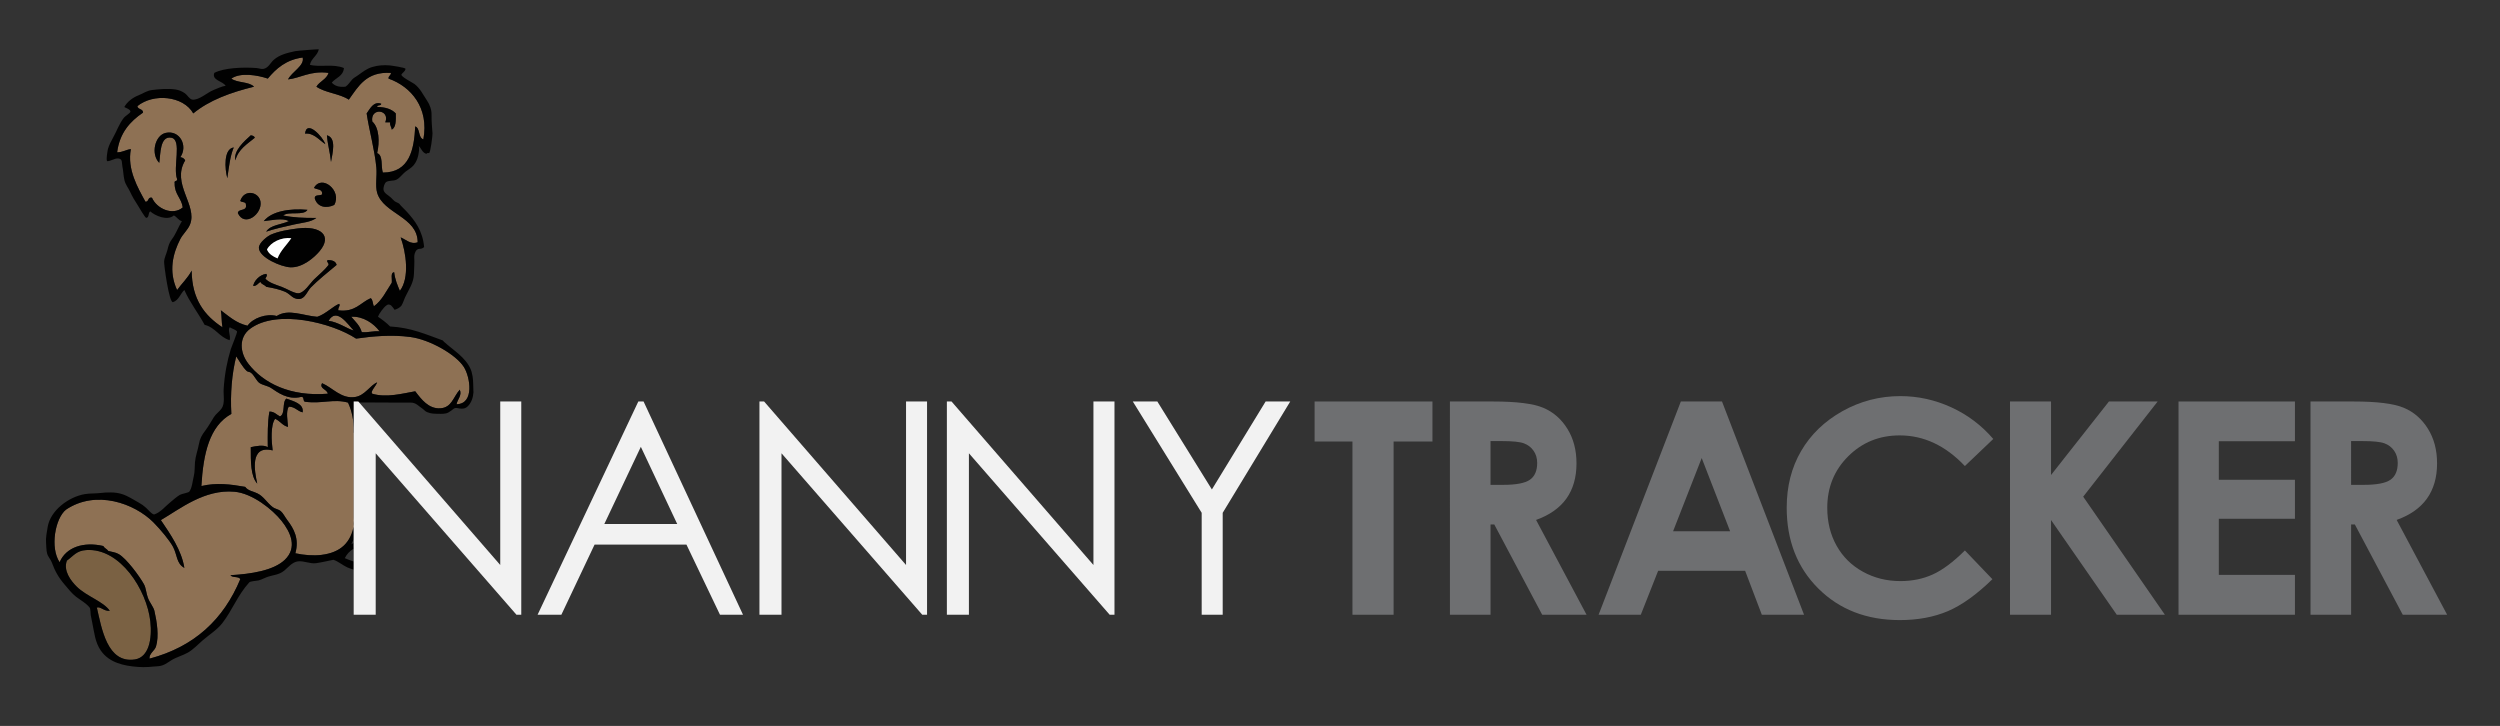 <?xml version="1.0" encoding="utf-8"?>
<!-- Generator: Adobe Illustrator 16.0.0, SVG Export Plug-In . SVG Version: 6.00 Build 0)  -->
<!DOCTYPE svg PUBLIC "-//W3C//DTD SVG 1.1//EN" "http://www.w3.org/Graphics/SVG/1.1/DTD/svg11.dtd">
<svg version="1.1" id="Layer_1" xmlns="http://www.w3.org/2000/svg" xmlns:xlink="http://www.w3.org/1999/xlink" x="0px" y="0px"
	 width="276.941px" height="80.416px" viewBox="0 4.417 276.941 80.416" enable-background="new 0 4.417 276.941 80.416"
	 xml:space="preserve">
<rect x="0" y="4.417" width="276.941" height="80.416" fill="#333333" stroke="none"/>
<g opacity="0.6">
	<g>
		<g>
			<g>
				<defs>
					<rect id="SVGID_1_" x="12.974" y="10.789" width="34.044" height="29.884"/>
				</defs>
				<clipPath id="SVGID_2_">
					<use xlink:href="#SVGID_1_"  overflow="visible"/>
				</clipPath>
				<path clip-path="url(#SVGID_2_)" fill="#CC9B6B" d="M33.526,10.79c0.249,0.885-1.213,1.594-1.616,2.422
					c1.265-0.114,2.522-1.004,4.488-0.718c-0.231,0.728-0.994,0.921-1.348,1.526c0.986,0.689,2.586,0.764,3.591,1.437
					c1.063-1.479,1.948-3.14,4.667-2.963c0,0.3-0.292,0.307-0.27,0.629c2.527,0.893,4.502,3.26,3.861,6.729
					c-0.595-0.183-0.332-1.225-0.9-1.435c-0.132,2.582-0.635,5.111-3.588,5.117c-0.236-0.691,0.06-1.916-0.63-2.155
					c0.29-1.226,0.23-2.83-0.539-3.5c-0.256-1.591,2.01-1.351,1.437,0.089h0.54c-0.048,0.377,0.156,0.501,0.178,0.808
					c0.493-0.254,0.456-1.04,0.45-1.794c-0.45-0.478-1.148-0.707-2.065-0.717c-0.003-0.274,0.452-0.089,0.449-0.36
					c-0.86-0.307-1.254,0.588-1.616,1.077c0.311,2.034,0.875,3.936,1.079,6.012c0.085,0.883-0.145,2.001,0.088,2.782
					c0.693,2.328,4.476,2.65,4.488,5.475c-0.764,0.298-1.332-0.329-1.886-0.539c0.604,1.684,1.012,4.483-0.088,5.923
					c-0.263-0.634-0.541-1.254-0.629-2.064c-0.443,0.035-0.21,0.748-0.269,1.166c-0.61,0.917-1.084,1.968-1.975,2.604
					c-0.147-0.271-0.103-0.736-0.359-0.897c-1.147,0.495-1.706,1.585-3.588,1.346c-0.053-0.333,0.276-0.521,0.09-0.719
					c-0.675,0.264-1.493,1.136-2.423,1.438c-1.577-0.129-3.194-0.925-4.488-0.09c-1.145-0.313-2.668,0.24-3.23,1.076
					c-1.273-0.282-2.065-1.045-2.961-1.705c0.113,0.575,0.064,1.31,0.18,1.885c-1.953-1.277-3.386-3.078-3.41-6.283
					c-0.434,0.825-1.09,1.426-1.618,2.154c-0.969-2.094-0.46-4.063,0.361-5.653c0.279-0.542,0.84-1.025,1.075-1.616
					c0.853-2.146-2.109-4.502-0.537-7.088c-0.096-0.203-0.272-0.327-0.538-0.36c0.869-1.248-0.05-3.034-1.616-2.692
					c-1.209,0.263-1.688,2.355-0.718,3.321c0.14-0.919,0.056-3.041,1.347-2.782c1.199,0.241,0.144,3.266,0.627,4.576
					c0.068,0.306-0.362,0.115-0.269,0.45c-0.034,1.231,0.752,1.641,0.898,2.691c-1.088,0.943-2.875,0.163-3.412-1.077
					c-0.496-0.107-0.312,0.464-0.717,0.449c-0.849-1.55-2.05-3.583-1.616-5.833c-0.56,0.066-0.899,0.358-1.523,0.358
					c0.276-2.145,1.424-3.423,2.871-4.399c0.001-0.449-0.578-0.32-0.629-0.717c1.77-1.449,5.089-1.148,6.193,0.807
					c1.768-1.461,4.135-2.325,6.731-2.961c-0.555-0.582-1.872-0.403-2.514-0.896c1.005-0.712,2.908-0.385,4.037,0
					C30.602,11.993,31.704,11.032,33.526,10.79 M33.794,19.224c0.926-0.124,1.589,0.727,2.244,1.168
					C35.79,19.591,33.958,17.614,33.794,19.224 M27.781,19.403c-0.73,0.656-1.956,1.739-1.705,2.782
					c0.314-1.241,1.306-1.804,2.153-2.513C28.169,19.494,27.99,19.434,27.781,19.403 M36.666,22.365
					c0.152-0.93,0.654-2.659-0.449-2.961C36.293,20.464,36.574,21.32,36.666,22.365 M25.18,24.16
					c0.177-1.199,0.304-2.447,0.716-3.411C24.744,20.903,24.9,23.152,25.18,24.16 M34.781,25.236
					c0.334,0.205,0.985,0.092,0.898,0.719c-0.245,0.175-0.865-0.025-0.808,0.448c0.296,0.987,1.297,1.13,2.154,0.719
					C37.924,25.55,35.629,23.671,34.781,25.236 M28.858,26.764c-0.172-1.105-1.799-1.446-2.245-0.089
					c0.161,0.195,0.673,0.043,0.63,0.448c0.128,0.728-0.832,0.363-0.898,0.897C27.094,29.643,29.071,28.115,28.858,26.764
					 M29.216,28.916c0.799-0.077,2.082-0.402,2.782,0c-0.832,0.395-2.051,0.403-2.513,1.167c0.819-0.292,1.988-0.551,3.142-0.808
					c0.861-0.192,1.828-0.247,2.421-0.718c-1.337,0.022-2.59-0.039-3.678-0.269c0.604-0.504,2.283,0.069,2.693-0.628
					C32.169,27.481,30.095,27.793,29.216,28.916 M29.934,30.442c-0.196,0.089-1.269,0.826-1.256,1.434
					c0.021,1.067,2.467,2.117,3.501,2.153c1.335,0.05,2.63-1.075,3.23-1.793c1.455-1.741,0.062-2.835-2.424-2.513
					C32.001,29.849,30.887,30.015,29.934,30.442 M36.397,33.763c-0.433,0.571-0.999,1.013-1.616,1.615
					c-0.425,0.416-1.068,1.47-1.706,1.526c-0.456,0.038-1.314-0.511-1.884-0.718c-0.677-0.246-1.387-0.452-1.793-0.897
					c0.063-0.183,0.28-0.355,0.087-0.539c-0.766,0.11-1.372,0.828-1.437,1.347c0.426,0.006,0.527-0.313,0.809-0.448
					c0.105,0.283,0.465,0.311,0.627,0.538c0.828,0.14,1.468,0.292,2.063,0.538c0.464,0.192,0.741,0.579,1.078,0.718
					c1.08,0.447,1.326-0.679,1.794-1.166c0.76-0.79,2.002-1.782,2.872-2.514c-0.102-0.409-0.481-0.539-0.986-0.539
					C36.108,33.413,36.422,33.489,36.397,33.763"/>
			</g>
		</g>
	</g>
</g>
<path fill="#010101" d="M36.038,20.39c-0.656-0.441-1.318-1.29-2.245-1.166C33.958,17.613,35.79,19.591,36.038,20.39"/>
<path fill="#010101" d="M28.23,19.674c-0.847,0.708-1.839,1.271-2.153,2.512c-0.251-1.042,0.975-2.125,1.705-2.782
	C27.99,19.434,28.169,19.495,28.23,19.674"/>
<path fill="#010101" d="M36.217,19.403c1.103,0.303,0.601,2.031,0.449,2.961C36.574,21.32,36.293,20.464,36.217,19.403"/>
<path fill="#010101" d="M25.896,20.749c-0.412,0.963-0.539,2.212-0.715,3.411C24.9,23.151,24.744,20.902,25.896,20.749"/>
<path fill="#010101" d="M37.023,27.122c-0.857,0.412-1.858,0.269-2.153-0.719c-0.056-0.473,0.563-0.273,0.808-0.448
	c0.088-0.627-0.564-0.515-0.898-0.719C35.629,23.671,37.923,25.55,37.023,27.122"/>
<path fill="#010101" d="M26.346,28.02c0.067-0.533,1.027-0.169,0.898-0.898c0.043-0.404-0.469-0.252-0.63-0.449
	c0.445-1.356,2.071-1.014,2.245,0.091C29.071,28.115,27.094,29.642,26.346,28.02"/>
<path fill="#010101" d="M34.063,27.659c-0.41,0.697-2.09,0.125-2.693,0.628c1.088,0.229,2.341,0.291,3.678,0.269
	c-0.595,0.471-1.561,0.526-2.421,0.718c-1.153,0.258-2.323,0.519-3.142,0.808c0.461-0.764,1.682-0.772,2.513-1.167
	c-0.701-0.4-1.983-0.078-2.782,0C30.095,27.793,32.169,27.481,34.063,27.659"/>
<path fill="#010101" d="M32.987,29.723c2.485-0.321,3.878,0.773,2.423,2.512c-0.6,0.719-1.896,1.846-3.23,1.794
	c-1.033-0.039-3.48-1.085-3.501-2.153c-0.013-0.609,1.059-1.347,1.256-1.436C30.886,30.013,32,29.851,32.987,29.723 M29.576,32.056
	c0.205,0.512,0.669,0.768,1.167,0.988c0.352-0.905,1.027-1.487,1.528-2.244C31.183,30.677,30.009,31.226,29.576,32.056"/>
<path fill="#FFFFFF" d="M32.269,30.8c-0.499,0.758-1.176,1.339-1.527,2.244c-0.498-0.221-0.96-0.475-1.167-0.988
	C30.009,31.228,31.183,30.677,32.269,30.8"/>
<path fill="#010101" d="M36.306,33.224c0.507,0,0.885,0.13,0.986,0.539c-0.87,0.731-2.112,1.724-2.872,2.514
	c-0.469,0.487-0.713,1.613-1.794,1.166c-0.337-0.14-0.614-0.526-1.076-0.718c-0.597-0.247-1.237-0.398-2.063-0.538
	c-0.163-0.227-0.524-0.254-0.629-0.538c-0.282,0.134-0.385,0.455-0.808,0.449c0.064-0.519,0.671-1.237,1.437-1.347
	c0.19,0.184-0.026,0.356-0.09,0.539c0.408,0.444,1.117,0.652,1.794,0.897c0.57,0.206,1.426,0.758,1.884,0.718
	c0.638-0.056,1.28-1.111,1.705-1.526c0.619-0.602,1.184-1.044,1.616-1.615C36.421,33.489,36.108,33.413,36.306,33.224"/>
<g opacity="0.6">
	<g>
		<g>
			<g>
				<defs>
					<rect id="SVGID_3_" x="36.397" y="39.375" width="2.781" height="1.657"/>
				</defs>
				<clipPath id="SVGID_4_">
					<use xlink:href="#SVGID_3_"  overflow="visible"/>
				</clipPath>
				<path clip-path="url(#SVGID_4_)" fill="#CC9B6B" d="M39.18,41.032c-0.725-0.203-1.703-0.931-2.782-1.078
					C37.295,38.399,38.556,40.395,39.18,41.032"/>
			</g>
		</g>
	</g>
</g>
<g opacity="0.6">
	<g>
		<g>
			<g>
				<defs>
					<rect id="SVGID_5_" x="38.909" y="39.5" width="3.141" height="1.723"/>
				</defs>
				<clipPath id="SVGID_6_">
					<use xlink:href="#SVGID_5_"  overflow="visible"/>
				</clipPath>
				<path clip-path="url(#SVGID_6_)" fill="#CC9B6B" d="M38.909,39.505c1.303-0.077,2.491,0.738,3.14,1.615
					c-0.749-0.062-1.225,0.152-1.975,0.09C39.866,40.463,39.347,40.026,38.909,39.505"/>
			</g>
		</g>
	</g>
</g>
<g opacity="0.6">
	<g>
		<g>
			<g>
				<defs>
					<rect id="SVGID_7_" x="26.773" y="39.746" width="25.224" height="9.905"/>
				</defs>
				<clipPath id="SVGID_8_">
					<use xlink:href="#SVGID_7_"  overflow="visible"/>
				</clipPath>
				<path clip-path="url(#SVGID_8_)" fill="#CC9B6B" d="M50.576,49.197c0.093-0.548,0.632-0.978,0.356-1.615
					c-0.735,0.827-0.884,1.986-2.155,2.064c-1.29,0.08-2.093-0.979-2.78-1.886c-1.4,0.246-3.196,0.741-4.756,0.271
					c-0.283-0.19,0.425-0.875,0.539-1.257c-0.773,0.314-1.348,1.443-2.421,1.617c-1.548,0.249-2.505-1.026-3.681-1.528
					c-0.349,0.618,0.571,0.666,0.629,1.167c-4.147,0.34-7.139-1.169-8.795-3.321c-0.954-1.235-1.074-2.914,0.18-3.859
					c2.983-2.242,9.128-0.657,11.755,1.078c1.846-0.266,3.925-0.458,6.013-0.18c2.138,0.286,5.025,1.92,5.923,3.321
					C52.081,46.158,52.586,49.161,50.576,49.197"/>
			</g>
		</g>
	</g>
</g>
<g opacity="0.6">
	<g>
		<g>
			<g>
				<defs>
					<rect id="SVGID_9_" x="22.307" y="43.904" width="16.97" height="22.033"/>
				</defs>
				<clipPath id="SVGID_10_">
					<use xlink:href="#SVGID_9_"  overflow="visible"/>
				</clipPath>
				<path clip-path="url(#SVGID_10_)" fill="#CC9B6B" d="M26.166,43.902c0.315,0.438,0.649,1.118,1.166,1.613
					c0.105,0.104,0.331,0.094,0.448,0.183c0.413,0.307,0.62,0.935,0.988,1.168c0.391,0.241,0.874,0.283,1.257,0.534
					c0.727,0.482,1.85,1.356,3.322,0.989c0.396-0.067,0.168,0.487,0.448,0.538c1.911,0.249,3.148-0.357,4.755,0.089
					c0.44,0.945,0.659,2.03,0.63,3.232v9.51c0,0.321,0.134,0.555,0.088,0.808c-0.349,1.902-1.487,3.058-3.678,3.319
					c-0.88,0.106-1.931,0.029-2.873-0.179c0.452-1.625-0.168-2.714-0.897-3.679c-0.265-0.351-0.46-0.769-0.72-0.987
					c-0.253-0.22-0.621-0.238-0.897-0.45c-0.677-0.522-0.986-1.179-1.704-1.524c-0.49-0.24-1.003-0.268-1.347-0.72
					c-1.621-0.285-3.183-0.485-4.844-0.086c0.207-3.566,0.885-6.656,3.32-7.989C25.502,48.006,25.683,45.854,26.166,43.902
					 M31.729,48.567c-0.51,0.391-0.085,1.709-0.715,1.975c-0.379-0.19-0.604-0.532-1.167-0.536
					c-0.211,1.166-0.195,2.559-0.181,3.947c-0.485-0.297-1.309-0.122-1.885,0c0.001,1.585-0.03,3.202,0.719,4.039
					c-0.297-1.343-0.874-4.317,1.704-3.681c-0.14-1.038-0.237-2.81,0.271-3.499c0.555,0.224,0.8,0.752,1.435,0.896
					c-0.043-0.646-0.264-1.752,0.089-2.244c0.704,0.016,0.936,0.502,1.528,0.63C33.687,49.136,32.512,48.871,31.729,48.567"/>
			</g>
		</g>
	</g>
</g>
<path fill="#010101" d="M33.525,50.095c-0.592-0.13-0.823-0.616-1.527-0.631c-0.352,0.491-0.133,1.596-0.089,2.245
	c-0.633-0.142-0.881-0.673-1.435-0.897c-0.508,0.69-0.411,2.461-0.271,3.501c-2.579-0.639-2,2.338-1.706,3.679
	c-0.749-0.837-0.718-2.454-0.72-4.037c0.577-0.123,1.4-0.298,1.886,0c-0.012-1.389-0.03-2.78,0.182-3.947
	c0.563,0.002,0.788,0.348,1.166,0.535c0.63-0.266,0.208-1.585,0.715-1.973C32.511,48.871,33.687,49.136,33.525,50.095"/>
<g opacity="0.6">
	<g>
		<g>
			<g>
				<defs>
					<rect id="SVGID_11_" x="6.035" y="58.863" width="26.289" height="18.515"/>
				</defs>
				<clipPath id="SVGID_12_">
					<use xlink:href="#SVGID_11_"  overflow="visible"/>
				</clipPath>
				<path clip-path="url(#SVGID_12_)" fill="#CC9B6B" d="M25.537,68.132c0.181,0.327,0.926,0.09,1.077,0.45
					c-1.844,4.438-5.083,7.482-10.05,8.795c-0.066-0.56,0.566-0.858,0.717-1.347c0.354-1.139,0.093-2.779-0.18-3.951
					c-0.104-0.441-0.505-0.865-0.718-1.435c-0.202-0.536-0.202-1.089-0.448-1.523c-0.508-0.904-1.914-2.813-2.782-3.323
					c-0.364-0.211-0.823-0.25-1.167-0.358c-0.14-0.219-0.429-0.29-0.537-0.536c-2.193-0.514-4.141,0.129-4.847,1.794
					c-1.081-1.617-0.495-4.876,0.718-5.831c3.321-2.229,7.577-0.698,9.693,1.434c0.815,0.824,1.789,2.01,2.153,2.692
					c0.477,0.901,0.365,1.856,1.256,2.333c-0.309-1.965-1.564-3.759-2.604-5.295c2.1-1.221,4.837-3.448,8.167-3.137
					c1.967,0.179,4.182,1.944,5.205,3.229c0.999,1.255,1.78,2.947,0.359,4.308C30.297,67.626,27.792,68.008,25.537,68.132"/>
			</g>
		</g>
	</g>
</g>
<g opacity="0.88">
	<g>
		<g>
			<g>
				<defs>
					<rect id="SVGID_13_" x="7.297" y="65.34" width="9.411" height="12.166"/>
				</defs>
				<clipPath id="SVGID_14_">
					<use xlink:href="#SVGID_13_"  overflow="visible"/>
				</clipPath>
				<path clip-path="url(#SVGID_14_)" fill="#846745" d="M10.731,71.72c0.412-0.142,0.799,0.436,1.435,0.361
					c-0.705-1.036-2.599-1.611-3.681-2.692c-0.645-0.649-1.498-1.758-1.073-2.871c0.731-0.514,1.037-1.096,2.154-1.168
					c3.756-0.242,6.698,4.423,7.088,7.899c0.218,1.945-0.167,3.977-1.705,4.217C11.861,77.945,11.257,73.978,10.731,71.72"/>
			</g>
		</g>
	</g>
</g>
<path fill="#010101" d="M52.441,47.729c-0.025-0.526-0.006-1.06-0.082-1.576c-0.033-0.189-0.07-0.373-0.116-0.541
	c-0.03-0.093-0.062-0.183-0.097-0.275c-0.555-1.327-1.935-2.125-2.956-3.053c-0.055-0.05-0.102-0.102-0.142-0.155
	c-1.809-0.648-3.499-1.423-5.832-1.546c-0.401-0.407-0.864-0.751-1.346-1.08c0.125-0.351,0.623-1.031,0.931-1.251
	c0.195-0.14,0.289-0.133,0.509-0.013c0.049,0.027,0.44,0.487,0.358,0.487c0.233,0,0.67-0.253,0.802-0.455
	c0.181-0.28,0.264-0.624,0.405-0.923c0.419-0.89,0.953-1.573,0.982-2.611c0.016-0.599,0.07-1.209,0.032-1.806
	c-0.016-0.275,0.085-0.677,0.309-0.854c0.189-0.148,0.33-0.056,0.536-0.133c0.082-0.03,0.163-0.079,0.25-0.157
	c-0.164-1.812-1.019-2.93-1.964-3.964c-0.21-0.216-0.419-0.435-0.634-0.646c-0.046-0.05-0.088-0.102-0.125-0.158
	c-0.063-0.099-0.42-0.213-0.536-0.305c-0.155-0.123-0.281-0.279-0.426-0.416c-0.246-0.233-0.743-0.465-0.808-0.832
	c-0.048-0.28,0.094-0.763,0.307-0.895c0.303-0.184,0.796-0.086,1.132-0.255c0.368-0.188,0.665-0.635,1-0.887
	c0.309-0.231,0.645-0.413,0.893-0.711c0.249-0.299,0.412-0.661,0.497-1.037c0.041-0.185,0.204-0.977,0.035-1.115
	c0.328,0.27,0.411,0.784,0.896,0.897c0.016-0.104,0.143-0.096,0.271-0.088c0.167,0.011,0.401-1.968,0.388-2.169
	c-0.049-0.681-0.114-1.348-0.102-2.039c0.011-0.581-0.182-1.132-0.506-1.612c-0.452-0.667-0.728-1.322-1.394-1.837
	c-0.145-0.114-1.554-0.827-1.438-1.05c0.125-0.233,0.408-0.307,0.448-0.625c0.017-0.143-1.622-0.371-1.789-0.385
	c-0.632-0.051-1.274-0.003-1.881,0.178c-0.655,0.195-1.089,0.568-1.636,0.951c-0.216,0.156-0.426,0.248-0.612,0.449
	c-0.243,0.265-0.412,0.576-0.724,0.782c-0.743,0.084-1.215-0.101-1.523-0.451c0.441-0.542,1.273-0.699,1.345-1.614
	c-1.213-0.505-2.63-0.056-3.77-0.358c0.16-0.74,0.819-0.978,0.988-1.706c0.011-0.052-2.414,0.152-2.61,0.194
	c-0.838,0.183-1.735,0.383-2.391,0.971c-0.385,0.347-0.546,0.85-1.102,0.989c-0.245,0.062-0.545-0.072-0.806-0.091
	c-1.553-0.11-3.612-0.019-4.668,0.539c-0.304,0.841,0.955,0.898,1.256,1.436c-0.437,0.046-0.952,0.312-1.367,0.472
	c-0.621,0.24-1.647,1.177-2.341,1.047c-0.312-0.058-0.533-0.506-0.798-0.693c-0.309-0.218-0.665-0.366-1.038-0.425
	c-0.816-0.123-1.796-0.041-2.61,0.06c-0.576,0.069-1,0.391-1.518,0.594c-0.612,0.243-1.223,0.692-1.547,1.278
	c-0.031,0.06,0.773,0.257,0.658,0.563c-0.062,0.157-0.575,0.459-0.707,0.631c-0.536,0.687-0.791,1.488-1.213,2.231
	c-0.218,0.382-0.422,0.796-0.552,1.217c-0.036,0.119-0.257,1.375-0.067,1.37c0.409-0.012,0.792-0.331,1.198-0.301
	c0.52,0.036,0.382,0.495,0.464,0.878c0.109,0.504,0.108,1.027,0.229,1.528c0.116,0.496,0.42,0.834,0.625,1.285
	c0.244,0.526,0.536,1.02,0.856,1.502c0.101,0.154,0.811,1.4,0.936,1.388c0.353-0.035,0.186-0.592,0.449-0.718
	c0.489,0.454,1.876,1.091,2.604,0.449c0.357,0.15,0.478,0.538,0.898,0.629c-0.408,0.65-0.665,1.431-1.13,2.032
	c-0.265,0.341-0.369,0.718-0.469,1.13c-0.105,0.442-0.347,0.86-0.376,1.325c-0.021,0.346,0.557,4.629,0.986,4.486
	c0.655-0.214,0.805-0.931,1.257-1.347c0.621,1.412,1.531,2.539,2.243,3.86c1.204,0.292,1.626,1.366,2.781,1.704
	c0.131-0.549-0.239-1.072,0-1.434c0.26,0.161,0.602,0.236,0.809,0.448c0.079,0.084-0.62,1.754-0.685,1.967
	c-0.208,0.69-0.382,1.392-0.514,2.104c-0.139,0.771-0.233,1.553-0.281,2.337c-0.041,0.658,0.179,1.594-0.242,2.165
	c-0.259,0.353-0.614,0.569-0.848,0.946c-0.296,0.469-0.575,0.984-0.911,1.432c-0.415,0.552-0.625,0.894-0.744,1.561
	c-0.12,0.673-0.37,1.285-0.431,1.986c-0.044,0.512-0.01,1.077-0.138,1.58c-0.124,0.479-0.184,1.302-0.5,1.692
	c-0.094,0.111-0.833,0.229-1.037,0.35c-0.366,0.213-0.671,0.509-1.001,0.77c-0.558,0.443-1.134,1.169-1.821,1.394
	c-0.206,0.069-0.775-0.596-0.916-0.726c-0.259-0.237-0.512-0.413-0.816-0.581c-0.619-0.337-1.165-0.724-1.848-0.941
	c-0.777-0.251-1.65-0.207-2.452-0.117c-0.554,0.062-1.125,0.024-1.686,0.12c-1.769,0.301-3.806,1.799-4.106,3.646
	c-0.095,0.592-0.225,1.162-0.176,1.767c0.032,0.383,0.019,0.78,0.115,1.156c0.102,0.395,0.389,0.637,0.518,0.991
	c0.351,0.965,0.749,1.68,1.428,2.466c0.399,0.467,0.778,0.966,1.266,1.344c0.507,0.392,1.089,0.688,1.496,1.191
	c0.115,0.147,0.094,0.658,0.126,0.847c0.049,0.278,0.108,0.56,0.168,0.838c0.227,1.068,0.301,2.14,0.94,3.072
	c0.941,1.372,2.58,1.711,4.135,1.825c0.764,0.059,1.515-0.016,2.276-0.085c0.569-0.052,0.926-0.351,1.383-0.636
	c0.605-0.381,1.266-0.529,1.866-0.871c0.599-0.347,1.064-0.858,1.578-1.306c0.77-0.673,1.633-1.184,2.246-1.975
	c1.081-1.399,1.679-3.069,2.961-4.488c0.142-0.153,0.819-0.167,1.042-0.225c0.331-0.082,0.599-0.249,0.905-0.359
	c0.67-0.249,1.344-0.234,1.934-0.722c0.465-0.38,0.867-0.936,1.504-1.026c0.68-0.092,1.331,0.301,2.047,0.197
	c0.63-0.092,1.271-0.25,1.9-0.375c0.562,0.193,1.013,0.604,1.551,0.85c0.249,0.112,0.432,0.161,0.694,0.242v-0.894
	c-0.375-0.128-0.626-0.217-0.987-0.378c0.259-0.502,0.53-0.754,0.987-1.061c-0.044-0.197-0.039-0.42-0.021-0.621
	c-0.125,0.078-0.122,0.085-0.248,0.154c0.123-0.188,0.154-0.355,0.248-0.561c0-0.002,0.021-2.399,0.021-2.399
	c-0.039,0.316,0.065,0.572,0.018,0.826c-0.348,1.902-1.416,3.038-3.608,3.306c-0.878,0.102-1.93,0.026-2.872-0.184
	c0.452-1.624-0.167-2.715-0.896-3.68c-0.267-0.352-0.461-0.769-0.719-0.986c-0.255-0.218-0.623-0.237-0.897-0.45
	c-0.678-0.525-0.987-1.18-1.706-1.524c-0.49-0.24-1.003-0.265-1.344-0.718c-1.623-0.287-3.186-0.488-4.847-0.09
	c0.207-3.563,0.885-6.651,3.32-7.987c-0.127-2.264,0.055-4.418,0.537-6.371c0.317,0.437,0.65,1.121,1.165,1.615
	c0.107,0.099,0.332,0.091,0.449,0.179c0.413,0.305,0.62,0.938,0.989,1.168c0.391,0.243,0.873,0.283,1.256,0.535
	c0.727,0.48,1.852,1.354,3.322,0.99c0.396-0.07,0.168,0.487,0.448,0.535c1.913,0.25,3.148-0.356,4.755,0.094
	c0.44,0.944,0.662,2.025,0.63,3.228c-0.009,0.084,0.018,0.138,0.05,0.183c-0.039-0.905,0.061-3.4,0.062-3.41
	c0.001-0.033,4.413,0,4.763,0h1.465c0.562,0,0.842,0.389,1.281,0.671c0.106,0.067,0.191,0.169,0.286,0.248
	c0.287,0.229,0.802,0.315,1.161,0.315c0.376,0,0.802,0.044,1.164-0.042c0.249-0.061,0.384-0.189,0.583-0.313
	c0.136-0.086,0.271-0.245,0.428-0.281c0.135-0.031,0.336,0.031,0.473,0.052c0.374,0.052,0.656,0.022,0.936-0.259
	c0.402-0.402,0.578-0.987,0.616-1.544C52.447,47.818,52.444,47.773,52.441,47.729 M14.947,77.466
	c-3.086,0.479-3.692-3.488-4.219-5.746c0.412-0.142,0.801,0.436,1.437,0.361c-0.704-1.036-2.599-1.611-3.68-2.692
	c-0.647-0.649-1.498-1.758-1.075-2.871c0.731-0.514,1.038-1.096,2.151-1.168c3.759-0.242,6.702,4.423,7.09,7.899
	C16.87,75.195,16.487,77.226,14.947,77.466 M25.988,58.89c1.965,0.179,4.181,1.944,5.205,3.229c0.999,1.255,1.779,2.948,0.357,4.309
	c-1.251,1.195-3.756,1.579-6.011,1.705c0.18,0.327,0.925,0.09,1.076,0.446c-1.843,4.441-5.083,7.486-10.05,8.798
	c-0.066-0.561,0.567-0.859,0.717-1.347c0.355-1.142,0.094-2.778-0.178-3.95c-0.105-0.443-0.504-0.869-0.718-1.435
	c-0.202-0.537-0.202-1.088-0.448-1.526c-0.508-0.901-1.914-2.812-2.781-3.32c-0.365-0.214-0.825-0.25-1.168-0.355
	c-0.139-0.223-0.431-0.295-0.539-0.542c-2.192-0.511-4.14,0.13-4.845,1.797c-1.081-1.617-0.496-4.879,0.717-5.834
	c3.321-2.226,7.576-0.697,9.694,1.437c0.814,0.823,1.789,2.009,2.152,2.691c0.478,0.9,0.366,1.859,1.256,2.334
	c-0.31-1.964-1.563-3.76-2.604-5.296C19.919,60.809,22.657,58.583,25.988,58.89 M42.049,41.12c-0.749-0.061-1.224,0.152-1.975,0.091
	c-0.208-0.748-0.729-1.183-1.165-1.706C40.213,39.428,41.401,40.243,42.049,41.12 M39.18,41.032
	c-0.725-0.203-1.703-0.931-2.782-1.078C37.295,38.399,38.555,40.395,39.18,41.032 M24.462,38.788
	c0.114,0.575,0.065,1.311,0.181,1.885c-1.953-1.278-3.386-3.078-3.41-6.282c-0.434,0.825-1.09,1.425-1.617,2.154
	c-0.97-2.096-0.459-4.063,0.361-5.653c0.278-0.543,0.841-1.024,1.076-1.616c0.852-2.147-2.111-4.503-0.538-7.089
	c-0.096-0.203-0.272-0.327-0.538-0.361c0.869-1.246-0.049-3.032-1.616-2.691c-1.208,0.263-1.688,2.355-0.718,3.322
	c0.14-0.92,0.056-3.042,1.347-2.783c1.199,0.242,0.143,3.266,0.626,4.577c0.068,0.306-0.363,0.115-0.269,0.45
	c-0.035,1.232,0.752,1.641,0.897,2.691c-1.085,0.942-2.875,0.163-3.411-1.076c-0.497-0.108-0.312,0.464-0.718,0.449
	c-0.848-1.55-2.05-3.586-1.616-5.833c-0.558,0.067-0.898,0.358-1.523,0.358c0.276-2.144,1.425-3.421,2.871-4.398
	c0-0.448-0.578-0.319-0.628-0.717c1.77-1.45,5.087-1.148,6.191,0.806c1.768-1.46,4.136-2.324,6.731-2.96
	c-0.555-0.583-1.87-0.404-2.513-0.899c1.005-0.71,2.908-0.382,4.037,0c0.938-1.127,2.039-2.089,3.86-2.333
	c0.249,0.887-1.213,1.595-1.616,2.423c1.265-0.115,2.525-1.004,4.488-0.718c-0.231,0.728-0.994,0.921-1.348,1.527
	c0.988,0.689,2.586,0.764,3.591,1.436c1.065-1.478,1.948-3.139,4.667-2.962c0,0.3-0.291,0.307-0.268,0.628
	c2.525,0.894,4.502,3.261,3.86,6.73c-0.595-0.183-0.332-1.225-0.901-1.435c-0.131,2.582-0.635,5.111-3.588,5.117
	c-0.236-0.692,0.06-1.916-0.63-2.155c0.29-1.228,0.23-2.83-0.539-3.5c-0.256-1.591,2.009-1.351,1.437,0.089h0.539
	c-0.048,0.376,0.157,0.501,0.178,0.808c0.494-0.254,0.456-1.04,0.45-1.796c-0.45-0.476-1.148-0.706-2.066-0.717
	c-0.002-0.271,0.453-0.086,0.45-0.358c-0.86-0.308-1.254,0.588-1.616,1.075c0.311,2.035,0.877,3.938,1.079,6.013
	c0.085,0.882-0.143,2,0.087,2.782c0.694,2.328,4.477,2.65,4.489,5.475c-0.766,0.299-1.333-0.329-1.887-0.538
	c0.606,1.684,1.012,4.483-0.088,5.923c-0.263-0.634-0.54-1.254-0.628-2.064c-0.443,0.036-0.21,0.748-0.27,1.166
	c-0.609,0.916-1.083,1.968-1.974,2.604c-0.147-0.271-0.102-0.736-0.359-0.897c-1.147,0.496-1.705,1.583-3.587,1.346
	c-0.053-0.333,0.277-0.521,0.09-0.718c-0.675,0.263-1.493,1.136-2.423,1.437c-1.577-0.127-3.194-0.924-4.487-0.089
	c-1.146-0.313-2.668,0.24-3.231,1.077C26.151,40.21,25.355,39.447,24.462,38.788 M50.576,49.197
	c0.093-0.548,0.632-0.978,0.356-1.615c-0.735,0.827-0.884,1.986-2.155,2.064c-1.29,0.08-2.093-0.979-2.78-1.886
	c-1.4,0.246-3.196,0.741-4.756,0.271c-0.283-0.19,0.425-0.875,0.539-1.257c-0.773,0.314-1.348,1.443-2.421,1.617
	c-1.548,0.249-2.505-1.026-3.681-1.528c-0.349,0.618,0.571,0.666,0.629,1.167c-4.147,0.34-7.139-1.169-8.795-3.321
	c-0.954-1.235-1.074-2.914,0.18-3.859c2.983-2.242,9.128-0.657,11.755,1.078c1.846-0.266,3.925-0.458,6.013-0.18
	c2.138,0.286,5.025,1.92,5.923,3.321C52.081,46.158,52.586,49.161,50.576,49.197"/>
<polygon fill="#F2F2F2" points="39.18,72.516 39.18,48.893 39.692,48.893 55.415,67.005 55.415,48.893 57.745,48.893 57.745,72.516 
	57.212,72.516 41.619,54.63 41.619,72.516 "/>
<path fill="#F2F2F2" d="M71.291,48.891l11.017,23.625h-2.551l-3.715-7.771H65.865l-3.679,7.771h-2.634l11.16-23.625H71.291z
	 M70.991,53.914l-4.048,8.551h8.078L70.991,53.914z"/>
<polygon fill="#F2F2F2" points="84.129,72.516 84.129,48.893 84.645,48.893 100.368,67.005 100.368,48.893 102.695,48.893 
	102.695,72.516 102.165,72.516 86.572,54.63 86.572,72.516 "/>
<polygon fill="#F2F2F2" points="104.891,72.516 104.891,48.893 105.407,48.893 121.127,67.005 121.127,48.893 123.458,48.893 
	123.458,72.516 122.926,72.516 107.333,54.63 107.333,72.516 "/>
<polygon fill="#F2F2F2" points="125.488,48.893 128.206,48.893 134.248,58.638 140.201,48.893 142.929,48.893 135.446,61.225 
	135.446,72.516 133.118,72.516 133.118,61.225 "/>
<polygon fill="#6E6F71" points="145.626,48.893 158.683,48.893 158.683,53.327 154.377,53.327 154.377,72.516 149.82,72.516 
	149.82,53.327 145.626,53.327 "/>
<path fill="#6E6F71" d="M160.616,48.893h4.764c2.609,0,4.47,0.231,5.578,0.698c1.105,0.465,1.995,1.239,2.668,2.32
	c0.676,1.083,1.012,2.361,1.012,3.838c0,1.555-0.372,2.853-1.117,3.896c-0.743,1.041-1.865,1.836-3.362,2.367l5.594,10.505h-4.915
	l-5.31-10.004h-0.413v10.002h-4.497L160.616,48.893L160.616,48.893z M165.113,58.127h1.409c1.43,0,2.415-0.189,2.951-0.563
	c0.542-0.377,0.811-0.997,0.811-1.869c0-0.517-0.135-0.963-0.401-1.347c-0.267-0.382-0.625-0.656-1.074-0.822
	c-0.445-0.167-1.268-0.248-2.466-0.248h-1.229V58.127L165.113,58.127z"/>
<path fill="#6E6F71" d="M186.198,48.893h4.559l9.088,23.623h-4.676l-1.848-4.864h-9.639l-1.921,4.864h-4.675L186.198,48.893z
	 M188.508,55.157l-3.17,8.11h6.318L188.508,55.157z"/>
<path fill="#6E6F71" d="M220.808,53.043l-3.146,3c-2.138-2.26-4.546-3.394-7.219-3.394c-2.26,0-4.16,0.773-5.707,2.316
	c-1.547,1.54-2.318,3.444-2.318,5.706c0,1.573,0.345,2.973,1.03,4.194c0.685,1.225,1.647,2.181,2.9,2.876
	c1.253,0.696,2.643,1.047,4.173,1.047c1.306,0,2.5-0.244,3.578-0.732c1.083-0.489,2.269-1.374,3.565-2.661l3.046,3.183
	c-1.742,1.703-3.393,2.883-4.944,3.545c-1.553,0.655-3.322,0.985-5.316,0.985c-3.669,0-6.679-1.166-9.02-3.494
	c-2.338-2.328-3.506-5.311-3.506-8.955c0-2.353,0.529-4.446,1.595-6.277c1.067-1.832,2.595-3.306,4.577-4.417
	c1.988-1.113,4.13-1.668,6.418-1.668c1.947,0,3.824,0.412,5.628,1.235C217.949,50.355,219.502,51.527,220.808,53.043"/>
<polygon fill="#6E6F71" points="222.66,48.893 227.205,48.893 227.205,57.037 233.619,48.893 239.017,48.893 230.769,59.436 
	239.819,72.516 234.488,72.516 227.205,62.023 227.205,72.516 222.66,72.516 "/>
<polygon fill="#6E6F71" points="241.328,48.893 254.225,48.893 254.225,53.294 245.791,53.294 245.791,57.564 254.225,57.564 
	254.225,61.885 245.791,61.885 245.791,68.1 254.225,68.1 254.225,72.516 241.328,72.516 "/>
<path fill="#6E6F71" d="M255.949,48.893h4.764c2.607,0,4.468,0.231,5.574,0.698c1.105,0.465,1.999,1.239,2.67,2.32
	c0.677,1.083,1.013,2.361,1.013,3.838c0,1.555-0.374,2.853-1.117,3.896c-0.744,1.041-1.867,1.836-3.361,2.367l5.594,10.505h-4.917
	l-5.309-10.004h-0.413v10.002h-4.496L255.949,48.893L255.949,48.893z M260.445,58.127h1.409c1.429,0,2.416-0.189,2.952-0.563
	c0.537-0.377,0.807-0.997,0.807-1.869c0-0.517-0.132-0.963-0.398-1.347c-0.266-0.382-0.626-0.656-1.074-0.822
	c-0.445-0.167-1.271-0.248-2.465-0.248h-1.23V58.127L260.445,58.127z"/>
</svg>
